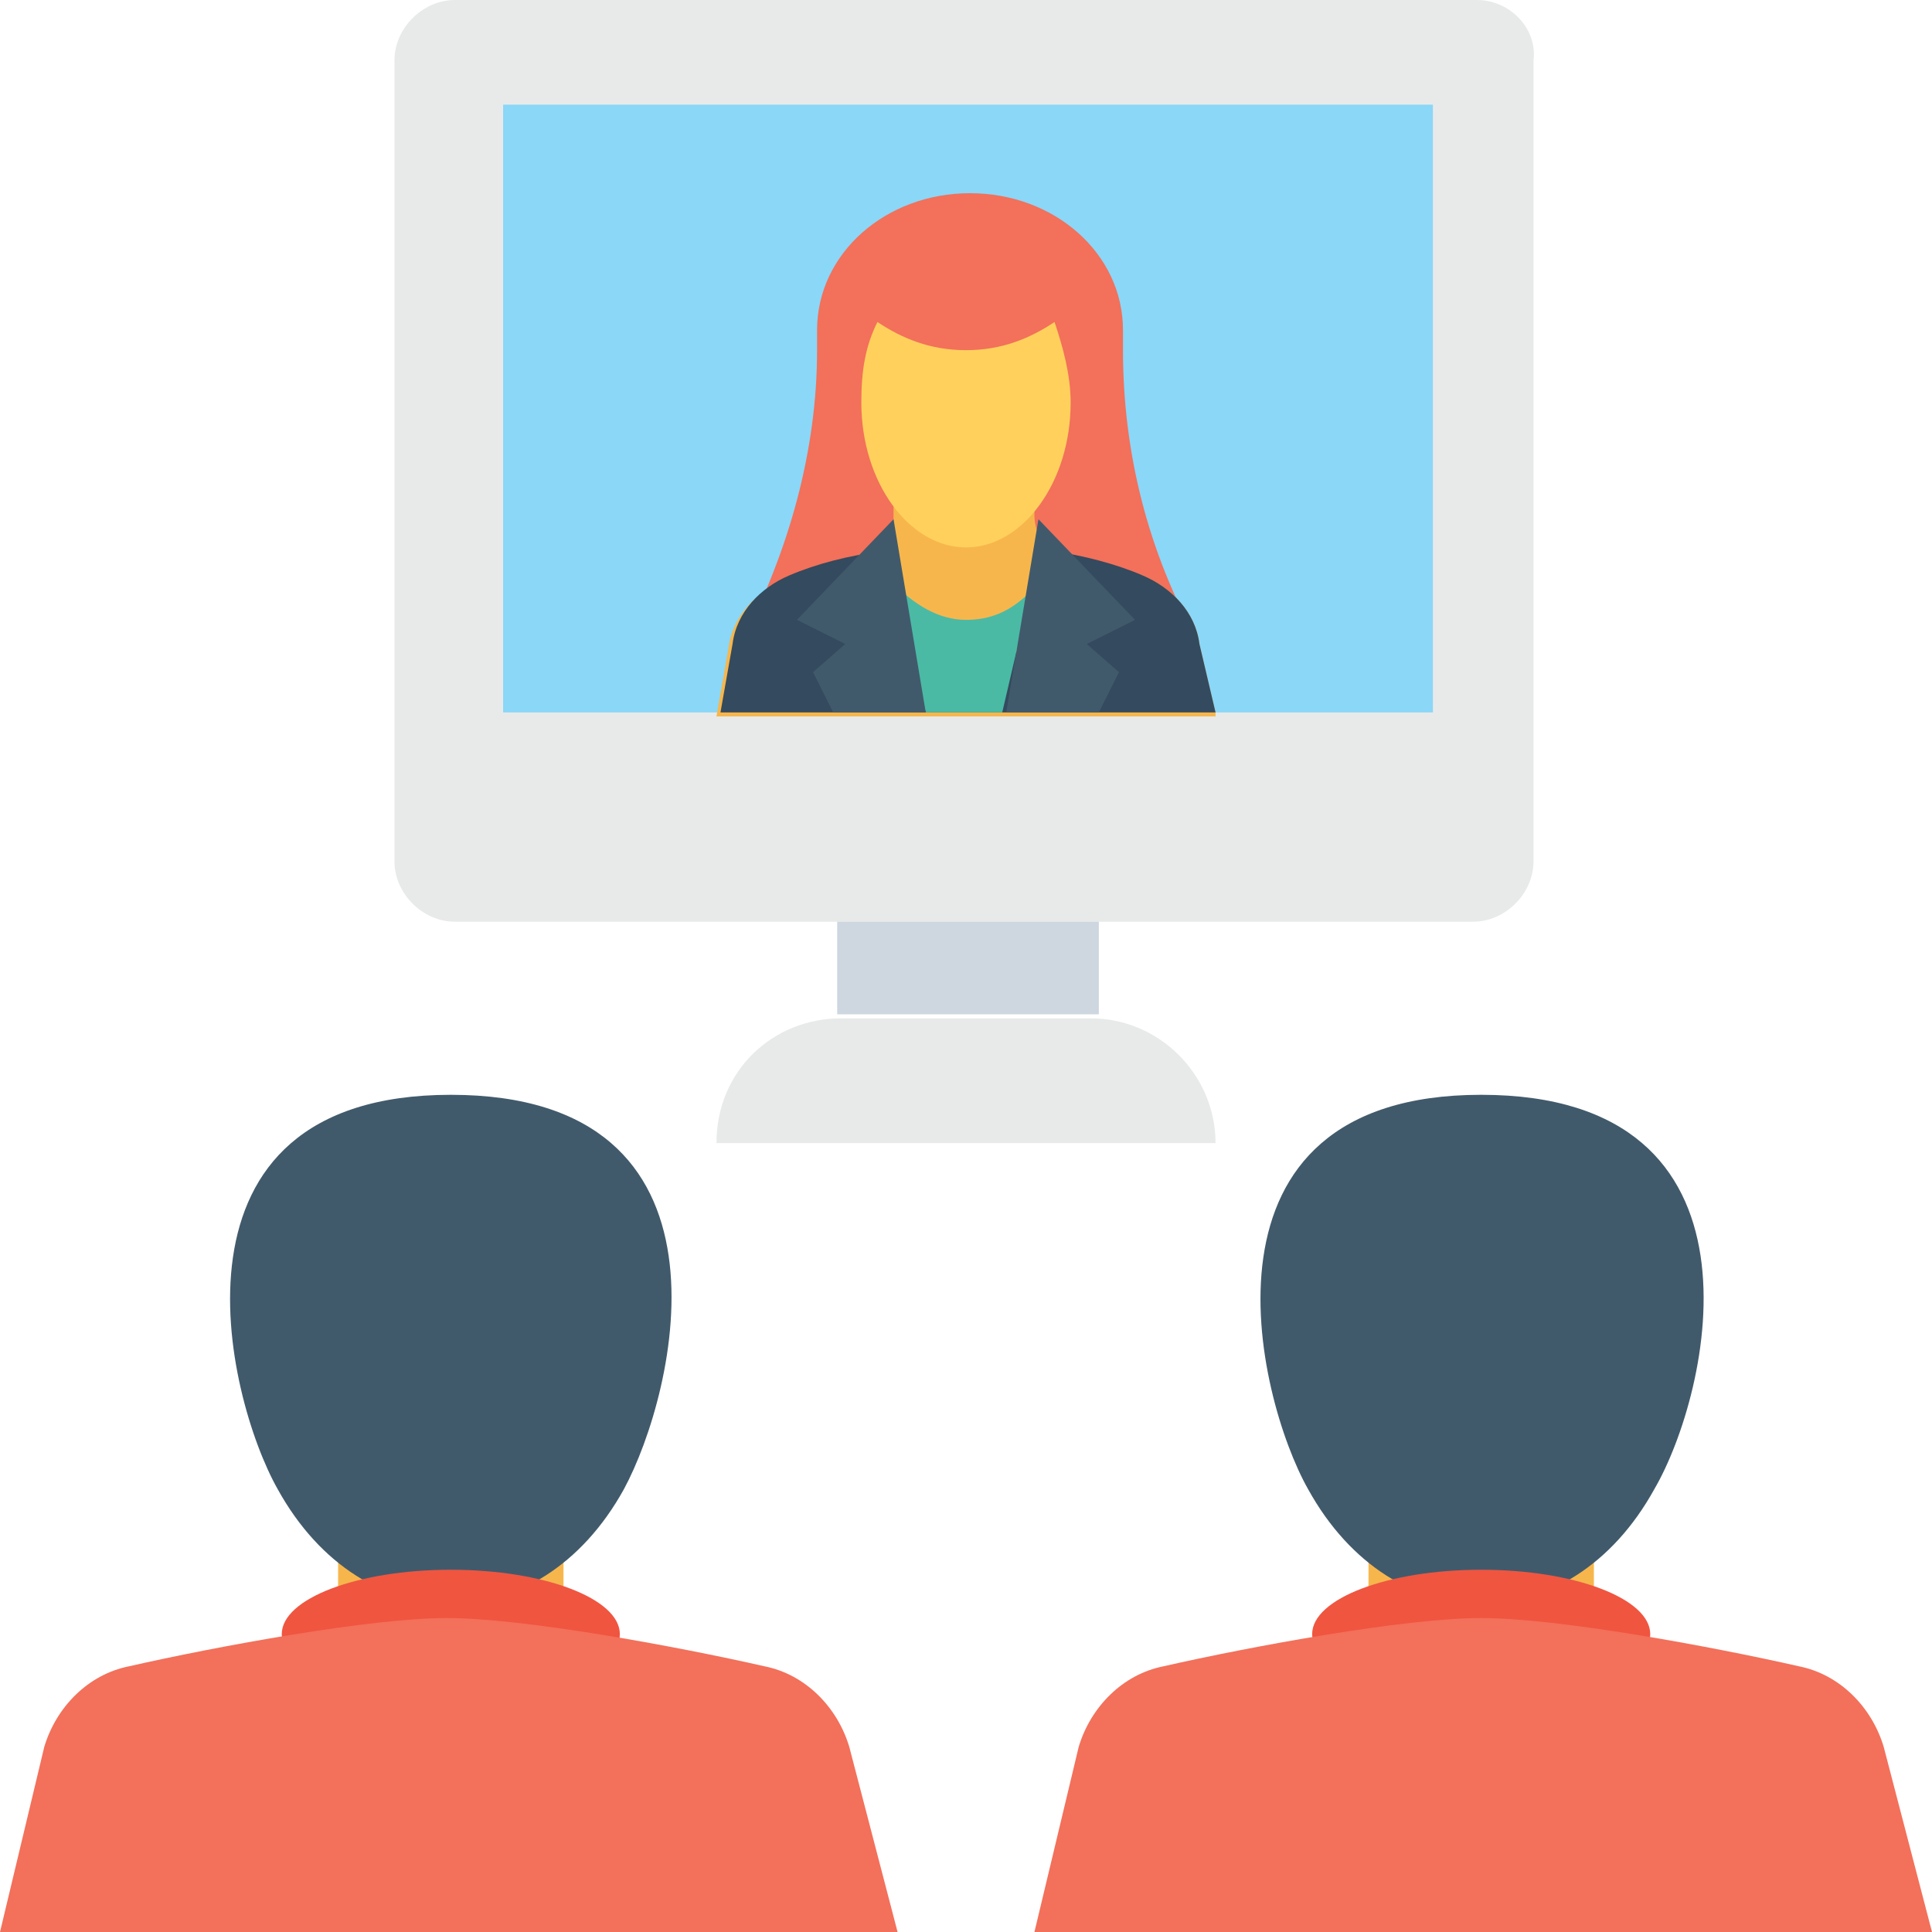 <?xml version="1.0" encoding="iso-8859-1"?>
<!-- Generator: Adobe Illustrator 19.0.0, SVG Export Plug-In . SVG Version: 6.00 Build 0)  -->
<svg version="1.1" id="Capa_1" xmlns="http://www.w3.org/2000/svg" xmlns:xlink="http://www.w3.org/1999/xlink" x="0px" y="0px"
	 viewBox="0 0 512 512" style="enable-background:new 0 0 512 512;" xml:space="preserve">
<path style="fill:#E8EAE9;" d="M391.467,0H120.533c-8.533,0-16,7.467-16,16v212.267c0,8.533,7.467,16,16,16H390.4
	c8.533,0,16-7.467,16-16V16C407.467,7.467,400,0,391.467,0z"/>
<rect x="133.333" y="27.733" style="fill:#8AD7F8;" width="246.4" height="161.067"/>
<path style="fill:#F3705A;" d="M317.867,170.667C304,146.133,297.6,119.467,297.6,92.8v-5.333c0-20.267-18.133-36.267-40.533-36.267
	s-40.533,16-40.533,36.267V92.8c0,26.667-7.467,53.333-20.267,77.867H317.867z"/>
<path style="fill:#F7B64C;" d="M322.133,188.8l-4.267-18.133c-1.067-8.533-7.467-14.933-14.933-18.133
	c-6.4-2.133-12.8-4.267-20.267-5.333c-5.333-1.067-8.533-5.333-8.533-10.667V128L256,104.533l-19.2,24.533v8.533
	c0,5.333-3.2,9.6-8.533,10.667c-6.4,1.067-12.8,3.2-20.267,5.333c-7.467,3.2-13.867,9.6-14.933,18.133l-3.2,18.133h132.267V188.8z"
	/>
<path style="fill:#344A5E;" d="M322.133,188.8l-4.267-18.133c-1.067-8.533-7.467-14.933-14.933-18.133
	c-7.467-3.2-16-5.333-23.467-6.4l-6.4,24.533C267.733,173.867,262.4,176,256,176c-7.467,0-13.867-3.2-19.2-7.467v-22.4
	c-1.067,0-2.133,0-3.2,0c-8.533,1.067-17.067,3.2-24.533,6.4c-7.467,3.2-13.867,9.6-14.933,18.133l-3.2,18.133L322.133,188.8
	L322.133,188.8z"/>
<path style="fill:#4ABAA5;" d="M265.6,188.8l7.467-32c-5.333,5.333-10.667,7.467-17.067,7.467c-7.467,0-13.867-4.267-19.2-9.6
	l8.533,34.133H265.6z"/>
<path style="fill:#FFD15C;" d="M256,92.8c-9.6,0-17.067-3.2-23.467-7.467c-3.2,6.4-4.267,12.8-4.267,21.333
	c0,21.333,12.8,38.4,27.733,38.4c14.933,0,27.733-17.067,27.733-38.4c0-7.467-2.133-14.933-4.267-21.333
	C273.067,89.6,265.6,92.8,256,92.8z"/>
<g>
	<polygon style="fill:#415A6B;" points="291.2,188.8 296.533,178.133 288,170.667 300.8,164.267 275.2,137.6 266.667,188.8 	"/>
	<polygon style="fill:#415A6B;" points="215.467,178.133 220.8,188.8 245.333,188.8 236.8,137.6 211.2,164.267 224,170.667 	"/>
</g>
<rect x="221.867" y="244.267" style="fill:#CED6E0;" width="69.333" height="24.533"/>
<path style="fill:#E8EAE9;" d="M189.867,302.933L189.867,302.933h132.267l0,0c0-18.133-14.933-33.067-33.067-33.067h-66.133
	C204.8,269.867,189.867,283.733,189.867,302.933z"/>
<rect x="89.6" y="408.533" style="fill:#F7B64C;" width="59.733" height="18.133"/>
<path style="fill:#415A6B;" d="M165.333,394.667c-22.4,40.533-69.333,40.533-91.733,0c-13.867-24.533-33.067-104.533,45.867-104.533
	S179.2,369.067,165.333,394.667z"/>
<ellipse style="fill:#F05540;" cx="119.467" cy="433.067" rx="44.8" ry="17.067"/>
<path style="fill:#F3705A;" d="M237.867,512l-12.8-49.067c-3.2-10.667-11.733-19.2-22.4-21.333c-23.467-5.333-64-12.8-84.267-12.8
	s-60.8,7.467-84.267,12.8c-10.667,2.133-19.2,10.667-22.4,21.333L0,512H237.867z"/>
<rect x="362.667" y="408.533" style="fill:#F7B64C;" width="59.733" height="18.133"/>
<path style="fill:#415A6B;" d="M438.4,394.667c-22.4,40.533-69.333,40.533-91.733,0C332.8,370.133,313.6,290.133,392.533,290.133
	S453.333,369.067,438.4,394.667z"/>
<ellipse style="fill:#F05540;" cx="392.533" cy="433.067" rx="44.8" ry="17.067"/>
<path style="fill:#F3705A;" d="M512,512l-12.8-49.067c-3.2-10.667-11.733-19.2-22.4-21.333c-23.467-5.333-64-12.8-84.267-12.8
	c-20.267,0-60.8,7.467-84.267,12.8c-10.667,2.133-19.2,10.667-22.4,21.333L274.133,512H512z"/>
<g>
</g>
<g>
</g>
<g>
</g>
<g>
</g>
<g>
</g>
<g>
</g>
<g>
</g>
<g>
</g>
<g>
</g>
<g>
</g>
<g>
</g>
<g>
</g>
<g>
</g>
<g>
</g>
<g>
</g>
</svg>

